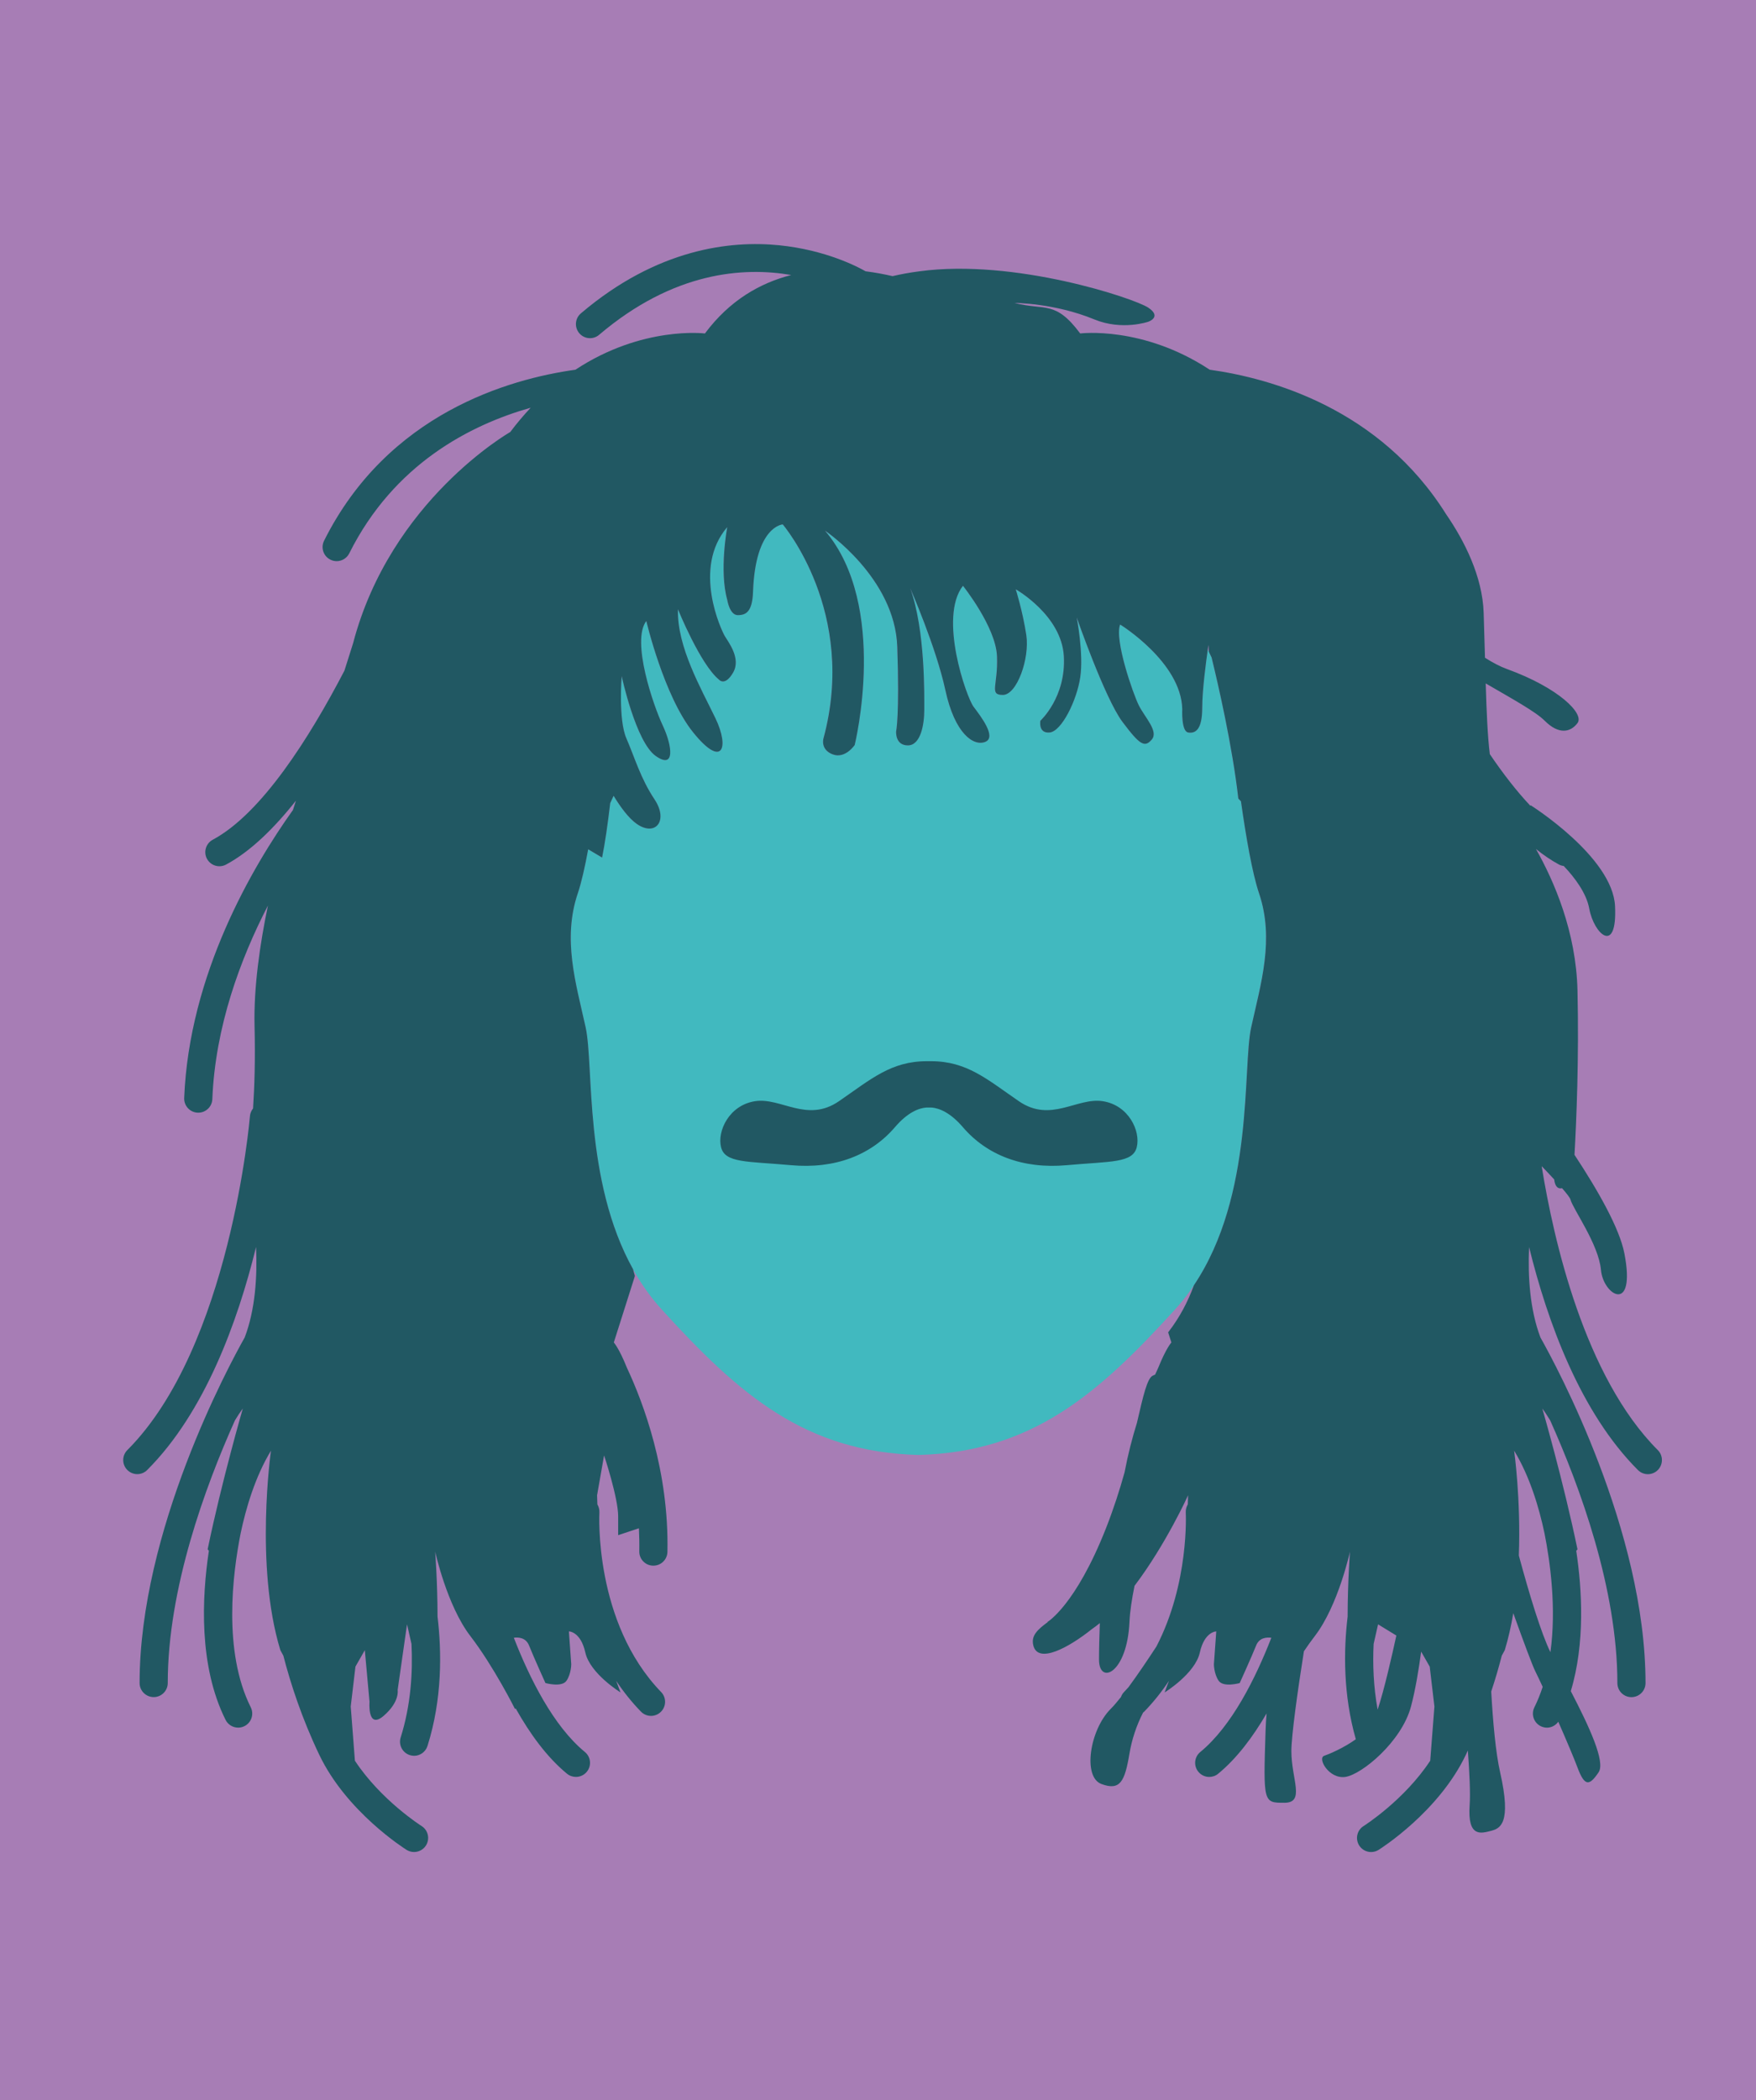 <?xml version="1.0" encoding="utf-8"?>
<!-- Generator: Adobe Illustrator 16.0.0, SVG Export Plug-In . SVG Version: 6.00 Build 0)  -->
<!DOCTYPE svg PUBLIC "-//W3C//DTD SVG 1.1//EN" "http://www.w3.org/Graphics/SVG/1.1/DTD/svg11.dtd">
<svg version="1.1" id="Camada_1" xmlns="http://www.w3.org/2000/svg" xmlns:xlink="http://www.w3.org/1999/xlink" x="0px" y="0px"
	 width="256px" height="306px" viewBox="0 0 256 306" enable-background="new 0 0 256 306" xml:space="preserve">
<rect fill="#A77DB5" width="256" height="306"/>
<g>
	<g>
		<path fill="#41B9BF" d="M183.214,129.058c-0.019-0.064-0.038-0.121-0.055-0.186c-0.103-0.379-0.207-0.785-0.31-1.213
			c-0.017-0.076-0.037-0.156-0.058-0.24c-0.101-0.439-0.208-0.9-0.306-1.383c-0.014-0.045-0.021-0.092-0.03-0.139
			c-0.103-0.492-0.206-1-0.304-1.527c-0.008-0.033-0.014-0.066-0.021-0.104c-0.104-0.535-0.206-1.092-0.305-1.658
			c-0.011-0.074-0.022-0.143-0.035-0.213c-0.099-0.568-0.194-1.146-0.291-1.732c-0.007-0.047-0.015-0.094-0.021-0.137
			c-0.201-1.248-0.393-2.521-0.571-3.783c-0.128-0.131-0.257-0.268-0.384-0.393c-0.854-7.592-2.955-16.699-3.891-20.537
			c-0.061-0.131-0.123-0.262-0.186-0.396c-0.07-0.15-0.139-0.299-0.215-0.451l0,0c-0.049-0.109-0.109-0.219-0.16-0.326
			c-0.238,1.648-0.813,5.91-0.813,8.492c0,3.248-1.026,3.76-2.054,3.588c-1.021-0.17-0.855-3.418-0.855-3.418
			c-0.166-6.84-9.057-12.311-9.057-12.311c-0.857,2.221,1.877,10.086,2.732,11.797c0.855,1.709,2.908,3.762,1.884,4.959
			c-1.027,1.197-1.711,0.854-4.275-2.566c-2.565-3.418-6.669-15.215-6.669-15.215s1.027,5.297,0.512,8.719
			c-0.512,3.42-2.731,7.865-4.445,8.035c-1.711,0.172-1.366-1.709-1.366-1.709s3.763-3.418,3.42-9.404
			c-0.34-5.982-7.008-9.744-7.008-9.744s1.021,3.25,1.537,6.668c0.508,3.418-1.369,8.719-3.419,8.719
			c-2.055,0-0.686-1.367-0.856-5.643c-0.172-4.273-4.96-10.26-4.96-10.26c-3.589,4.619,0.516,16.246,1.538,17.611
			c1.026,1.367,3.422,4.445,1.713,5.131c-1.713,0.682-4.444-1.197-5.813-7.525c-1.367-6.324-5.131-14.873-5.131-14.873
			c2.223,6.154,2.051,15.73,2.051,17.781c0,2.051-0.51,5.129-2.393,5.129c-1.882,0-1.709-2.051-1.709-2.051
			s0.512-2.225,0.168-12.311c-0.341-10.086-10.54-16.927-10.54-16.927c9.346,10.941,4.332,31.232,4.332,31.232
			s-1.369,2.053-3.193,1.371c-1.824-0.686-1.371-2.281-1.371-2.281c5.018-18.465-5.925-31.232-5.925-31.232
			s-3.987,0.227-4.331,9.802c-0.104,2.947-1.025,3.42-2.221,3.42c-1.198,0-1.539-2.227-1.539-2.227c-1.197-4.273,0-10.597,0-10.597
			c-5.133,5.982-0.857,15.044-0.342,15.9c0.511,0.854,2.393,3.248,1.193,5.301c-1.193,2.049-2.049,1.027-2.049,1.027
			c-2.737-2.225-5.988-10.26-5.988-10.26c-0.168,5.471,3.423,11.627,5.475,15.9c2.052,4.275,1.025,7.352-3.249,2.051
			c-4.275-5.299-6.839-16.242-6.839-16.242c-2.223,2.908,1.025,12.311,2.393,15.219c1.37,2.904,1.881,6.494-1.028,4.443
			c-2.903-2.051-4.956-11.627-4.956-11.627s-0.512,6.328,0.684,9.061c1.196,2.738,2.053,5.814,4.105,8.895
			c2.052,3.076,0.167,5.469-2.568,3.59c-1.211-0.834-2.422-2.508-3.399-4.111l-0.494,1.066c-0.361,3.078-0.762,5.869-1.184,7.932
			l-2.027-1.203c-0.119,0.635-0.235,1.246-0.355,1.834c-0.007,0.027-0.011,0.041-0.015,0.068c-0.115,0.568-0.236,1.117-0.354,1.635
			c-0.012,0.037-0.021,0.07-0.032,0.107c-0.113,0.506-0.236,0.986-0.353,1.43c-0.01,0.035-0.02,0.061-0.029,0.092
			c-0.123,0.445-0.243,0.861-0.373,1.234c-0.141,0.408-0.257,0.812-0.367,1.219c-0.085,0.32-0.154,0.643-0.224,0.961
			c-0.013,0.084-0.036,0.16-0.05,0.242c-0.08,0.387-0.141,0.783-0.194,1.176c0,0.002,0,0.01-0.003,0.012
			c-0.053,0.398-0.094,0.791-0.125,1.193l0,0c-0.373,4.992,1.021,9.855,2.1,14.719c1.418,6.408-0.849,27.973,11.066,41.088
			c11.398,12.543,20.998,20.793,37.453,21.238c16.451-0.445,26.057-8.695,37.453-21.238c11.92-13.115,9.645-34.68,11.064-41.088
			c1.42-6.414,3.406-12.82,1.139-19.521C183.436,129.814,183.32,129.443,183.214,129.058z"/>
	</g>
	<path fill="#215863" d="M241.684,211.279c-10.687-10.688-15.199-30.641-16.93-41.369c0.658,0.68,1.268,1.33,1.819,1.926
		c0.146,1.17,0.631,1.406,1.151,1.279c0.703,0.811,1.166,1.414,1.228,1.656c0.344,1.369,4.104,6.5,4.444,10.258
		c0.345,3.762,5.129,6.498,3.42-2.391c-0.703-3.654-3.832-9.162-7.278-14.38c0.28-4.899,0.666-14.014,0.438-23.922
		c-0.194-8.564-3.403-15.943-6.056-20.635c1.11,0.891,2.237,1.66,3.372,2.27c0.219,0.115,0.445,0.176,0.676,0.203
		c1.61,1.684,3.319,3.984,3.717,6.193c0.686,3.762,4.104,6.84,3.765-0.344c-0.345-7.18-12.312-14.703-12.312-14.703
		s-0.011,0.035-0.029,0.086c-2.039-2.162-4.027-4.742-5.916-7.529c-0.32-2.598-0.476-6.18-0.598-10.303
		c3.78,2.201,7.266,4.104,8.598,5.436c2.048,2.053,3.76,1.709,4.785,0.342c1.024-1.365-2.737-5.133-10.26-7.865
		c-1.012-0.365-2.101-0.939-3.229-1.654c-0.057-2.104-0.117-4.301-0.192-6.551c-0.175-5.291-2.805-10.482-5.452-14.324
		c-9.669-15.438-25.557-19.845-34.488-21.091c-9.765-6.437-18.879-5.281-18.879-5.281c-3.631-4.869-5.093-3.303-9.571-4.444
		c0,0,5.815,0,11.628,2.396c4.051,1.668,7.867,0.34,7.867,0.34s2.049-0.683,0-2.053c-2.053-1.364-19.495-7.181-33.348-5.297
		c-1.423,0.179-2.746,0.43-3.933,0.705c-1.188-0.275-2.512-0.526-3.933-0.705c-1.048-0.604-5.755-3.11-12.614-3.795
		c-7.026-0.703-17.742,0.45-28.89,9.926c-0.865,0.732-0.968,2.026-0.233,2.893c0.405,0.477,0.979,0.721,1.561,0.721
		c0.473,0,0.943-0.159,1.326-0.486c10.861-9.229,21.084-9.916,28.012-8.716c-4.475,1.14-8.955,3.646-12.582,8.517
		c0,0-9.117-1.155-18.879,5.281c-9.636,1.342-27.361,6.354-36.645,24.921c-0.506,1.016-0.096,2.244,0.918,2.752
		c0.295,0.148,0.607,0.221,0.918,0.221c0.75,0,1.477-0.416,1.836-1.137c6.518-13.04,17.664-18.732,26.45-21.219
		c-1.007,1.074-2.007,2.247-2.981,3.542c0,0-17.438,9.919-22.912,30.78l-1.26,3.984c-5.14,9.873-12.112,20.848-19.199,24.639
		c-0.997,0.535-1.377,1.779-0.843,2.777c0.372,0.689,1.081,1.086,1.813,1.086c0.323,0,0.657-0.078,0.966-0.242
		c3.536-1.893,6.981-5.256,10.196-9.316c-0.1,0.293-0.25,0.752-0.439,1.363c-5.898,8.258-15.131,23.932-15.855,41.965
		c-0.042,1.133,0.839,2.09,1.971,2.135c0.026,0,0.057,0,0.086,0c1.092,0,2.004-0.867,2.047-1.971
		c0.423-10.543,4.063-20.385,8.104-28.205c-1.164,5.594-2.084,11.898-1.951,17.525c0.119,4.921-0.006,8.903-0.217,12.036
		c-0.254,0.312-0.42,0.703-0.456,1.138c-0.026,0.332-2.87,33.629-17.872,48.637c-0.801,0.801-0.801,2.1,0,2.9
		c0.398,0.399,0.93,0.604,1.449,0.604c0.529,0,1.051-0.203,1.449-0.604c8.398-8.396,13.188-21.589,15.869-32.49
		c0.19,4.293-0.109,9.119-1.656,13.178c-2.352,4.174-15.322,28.166-15.322,50.35c0,1.135,0.926,2.051,2.057,2.051
		c1.129,0,2.047-0.916,2.047-2.051c0-13.727,5.447-28.584,9.8-38.275c0.37-0.604,0.751-1.196,1.146-1.731
		c0,0-3.076,10.601-5.129,20.517l0.178,0.223c-1.023,6.775-1.501,16.766,2.432,24.633c0.361,0.719,1.085,1.135,1.842,1.135
		c0.305,0,0.618-0.072,0.913-0.219c1.013-0.506,1.423-1.738,0.917-2.75c-4.068-8.141-2.646-19.439-1.475-25.334
		c0.784-3.727,2.132-8.275,4.425-12.049c0,0-2.396,16.752,1.368,29.066l0.438,0.805c1.055,4.08,2.695,9.125,5.236,14.44
		c3.975,8.312,12.378,13.625,12.731,13.854c0.341,0.207,0.714,0.309,1.084,0.309c0.683,0,1.353-0.344,1.743-0.963
		c0.6-0.961,0.309-2.227-0.648-2.826c-0.068-0.043-5.936-3.77-9.717-9.516l-0.607-7.898l0.686-5.811l1.367-2.395l0.683,7.518
		c0,0-0.343,4.105,2.054,2.059c2.389-2.059,2.049-3.766,2.049-3.766l1.367-9.574l0.65,2.857c0.202,4.117-0.089,8.904-1.576,13.623
		c-0.344,1.082,0.258,2.233,1.34,2.576c0.203,0.062,0.412,0.098,0.613,0.098c0.875,0,1.68-0.562,1.958-1.439
		c2.155-6.832,2.083-13.678,1.462-18.85c-0.003-5.082-0.344-9.463-0.344-9.463s1.713,7.865,5.133,12.307
		c3.416,4.449,6.496,10.602,6.496,10.602l0.121-0.041c2.057,3.662,4.539,7.09,7.469,9.494c0.383,0.314,0.844,0.465,1.3,0.465
		c0.595,0,1.183-0.254,1.589-0.75c0.721-0.871,0.593-2.17-0.285-2.885c-4.59-3.771-8.059-10.742-10.356-16.643
		c0.652-0.09,1.747-0.039,2.217,1.125c0.683,1.713,2.391,5.475,2.391,5.475s2.396,0.682,3.079-0.346
		c0.683-1.023,0.683-2.391,0.683-2.391l-0.341-4.789c0,0,1.709,0,2.395,3.078c0.684,3.078,5.13,5.813,5.13,5.813
		s-0.258-0.655-0.633-1.69c1.032,1.557,2.225,3.062,3.604,4.485c0.402,0.416,0.94,0.627,1.475,0.627c0.516,0,1.027-0.196,1.426-0.58
		c0.814-0.786,0.835-2.086,0.047-2.897c-9.82-10.146-9.012-25.99-8.998-26.152c0.02-0.432-0.091-0.842-0.297-1.186
		c-0.024-0.82-0.043-1.33-0.043-1.33l1.022-5.812c0,0,2.054,6.154,2.054,8.891c0,2.734,0,2.734,0,2.734l3.023-1.004
		c0.049,1.104,0.079,2.217,0.055,3.355c-0.024,1.135,0.875,2.07,2.008,2.092c0.016,0,0.029,0,0.043,0
		c1.116,0,2.028-0.887,2.051-2.004c0.247-11.781-3.512-21.73-5.913-26.846c-1.128-2.82-1.903-3.67-1.903-3.67l3.028-9.539
		l0.038-0.183c-0.1-0.313-0.17-0.635-0.258-0.944c-7.211-12.935-5.695-29.73-6.918-35.267c-1.42-6.414-3.404-12.82-1.137-19.521
		c0.525-1.553,1.037-3.828,1.511-6.4l2.027,1.203c0.422-2.062,0.822-4.854,1.184-7.932l0.494-1.066
		c0.978,1.604,2.188,3.277,3.399,4.111c2.735,1.879,4.62-0.514,2.568-3.59c-2.053-3.08-2.909-6.156-4.105-8.895
		c-1.195-2.732-0.684-9.061-0.684-9.061s2.053,9.576,4.956,11.627c2.909,2.051,2.398-1.539,1.028-4.443
		c-1.367-2.908-4.615-12.311-2.393-15.219c0,0,2.563,10.943,6.839,16.242c4.274,5.301,5.301,2.225,3.249-2.051
		c-2.052-4.273-5.643-10.43-5.475-15.9c0,0,3.251,8.035,5.988,10.26c0,0,0.855,1.021,2.049-1.027
		c1.199-2.053-0.683-4.447-1.193-5.301c-0.516-0.855-4.791-9.918,0.342-15.9c0,0-1.197,6.324,0,10.597c0,0,0.341,2.227,1.539,2.227
		c1.195,0,2.116-0.473,2.221-3.42c0.344-9.576,4.331-9.802,4.331-9.802s10.942,12.767,5.925,31.232c0,0-0.453,1.596,1.371,2.281
		c1.824,0.682,3.193-1.371,3.193-1.371s5.014-20.291-4.332-31.232c0,0,10.2,6.841,10.54,16.927
		c0.344,10.086-0.168,12.311-0.168,12.311s-0.172,2.051,1.709,2.051c1.883,0,2.393-3.078,2.393-5.129
		c0-2.051,0.172-11.627-2.051-17.781c0,0,3.764,8.549,5.131,14.873c1.369,6.328,4.102,8.207,5.814,7.525
		c1.709-0.686-0.687-3.764-1.714-5.131c-1.022-1.365-5.127-12.992-1.538-17.611c0,0,4.788,5.986,4.961,10.26
		c0.172,4.275-1.197,5.643,0.855,5.643c2.05,0,3.927-5.301,3.419-8.719c-0.517-3.418-1.537-6.668-1.537-6.668
		s6.668,3.762,7.008,9.744c0.343,5.986-3.42,9.404-3.42,9.404s-0.344,1.881,1.366,1.709c1.714-0.17,3.936-4.615,4.445-8.035
		c0.517-3.422-0.512-8.719-0.512-8.719s4.104,11.797,6.67,15.215c2.563,3.42,3.248,3.764,4.274,2.566
		c1.024-1.197-1.026-3.25-1.884-4.959c-0.855-1.711-3.592-9.576-2.732-11.797c0,0,8.891,5.471,9.057,12.311
		c0,0-0.166,3.248,0.855,3.418c1.026,0.172,2.055-0.34,2.055-3.588c0-2.582,0.574-6.844,0.812-8.492l0,0
		c0.029-0.201,0.051-0.363,0.066-0.482c0.006-0.02,0.006-0.039,0.012-0.057c0.014-0.092,0.023-0.145,0.023-0.145
		s0.021,0.369,0.059,1.01c0.143,0.283,0.271,0.559,0.396,0.83c0.936,3.826,3.041,12.953,3.895,20.555
		c0.126,0.125,0.255,0.262,0.383,0.393c0.732,5.174,1.658,10.52,2.635,13.398c2.268,6.701,0.281,13.107-1.138,19.521
		c-1.298,5.874,0.487,24.442-8.353,37.594c-0.881,2.408-2.093,4.726-3.759,6.865l0.472,1.474c0,0-0.775,0.85-1.908,3.67
		c-0.146,0.313-0.301,0.653-0.459,1.01c-0.119,0.055-0.235,0.111-0.32,0.143c-0.836,0.338-1.426,2.977-2.334,6.891
		c-0.682,2.183-1.309,4.601-1.803,7.213c-0.715,2.56-1.594,5.308-2.702,8.123c-4.444,11.289-8.548,13.679-8.548,13.679l0.051,0.01
		c-1.492,1.101-2.463,1.976-2.102,3.41c0.682,2.737,5.147,0.328,8.547-2.394c0.388-0.262,0.77-0.555,1.149-0.867
		c-0.065,1.814-0.122,3.787-0.122,5.314c0,3.762,4.104,2.051,4.442-5.475c0.071-1.553,0.351-3.367,0.739-5.271
		c4.56-6.018,7.808-13.191,7.808-13.191s-0.022,0.511-0.043,1.33c-0.209,0.345-0.319,0.754-0.299,1.187
		c0.009,0.131,0.521,10.271-4.274,19.513c-1.248,1.909-2.724,4.102-4.08,5.94c-0.211,0.229-0.423,0.467-0.644,0.698
		c-0.212,0.214-0.354,0.466-0.448,0.729c-0.546,0.687-1.053,1.289-1.49,1.722c-3.076,3.076-4.104,9.918-1.371,10.944
		c2.739,1.025,3.42-0.344,4.104-4.448c0.332-1.97,0.986-4.015,1.98-5.949c0.059-0.047,0.119-0.09,0.172-0.146
		c1.379-1.424,2.572-2.93,3.604-4.485c-0.375,1.035-0.63,1.69-0.63,1.69s4.448-2.735,5.13-5.813
		c0.684-3.078,2.395-3.078,2.395-3.078l-0.344,4.789c0,0,0,1.367,0.684,2.391c0.687,1.027,3.078,0.346,3.078,0.346
		s1.711-3.762,2.396-5.475c0.465-1.164,1.562-1.215,2.215-1.125c-2.297,5.9-5.764,12.871-10.354,16.643
		c-0.879,0.715-1.008,2.014-0.283,2.885c0.406,0.496,0.994,0.75,1.583,0.75c0.46,0,0.922-0.149,1.3-0.465
		c2.742-2.252,5.086-5.396,7.062-8.787c-0.068,0.828-0.123,1.633-0.146,2.41c-0.343,10.607-0.343,10.607,2.734,10.607
		c3.076,0,1.025-3.424,1.025-7.523c0-2.219,0.899-8.717,1.829-14.551c0.513-0.758,1.043-1.508,1.584-2.211
		c3.421-4.441,5.13-12.307,5.13-12.307s-0.336,4.381-0.341,9.463c-0.593,4.924-0.664,11.367,1.194,17.875
		c-1.838,1.311-3.967,2.197-4.61,2.408c-1.026,0.342,0.685,3.422,3.078,3.08c2.394-0.344,8.207-5.129,9.574-10.26
		c0.649-2.429,1.141-5.462,1.483-7.996l1.248,2.186l0.685,5.811l-0.613,7.898c-3.778,5.746-9.642,9.473-9.711,9.516
		c-0.958,0.6-1.251,1.865-0.647,2.826c0.387,0.619,1.059,0.963,1.739,0.963c0.374,0,0.748-0.102,1.085-0.309
		c0.354-0.229,8.76-5.543,12.729-13.854c0.1-0.214,0.19-0.423,0.291-0.632c0.237,3.177,0.385,6.213,0.262,7.955
		c-0.34,4.787,1.705,4.103,3.076,3.763c1.366-0.345,3.075-1.031,1.366-8.552c-0.643-2.823-1.043-7.291-1.295-11.762
		c0.619-1.854,1.123-3.609,1.535-5.216l0.438-0.805c0.528-1.733,0.935-3.549,1.242-5.397c1.528,4.246,2.782,7.618,3.211,8.475
		c0.274,0.552,0.651,1.337,1.075,2.263c-0.336,1.026-0.731,2.021-1.207,2.979c-0.508,1.012-0.098,2.244,0.916,2.75
		c0.296,0.146,0.608,0.219,0.916,0.219c0.648,0,1.26-0.322,1.652-0.865c1.187,2.703,2.309,5.363,2.801,6.674
		c1.025,2.738,1.709,2.738,3.078,0.688c1.017-1.522-1.361-6.631-4.056-11.819c2.106-6.994,1.642-14.818,0.793-20.443l0.181-0.223
		c-2.053-9.916-5.129-20.517-5.129-20.517c0.396,0.535,0.775,1.127,1.146,1.731c4.353,9.691,9.799,24.55,9.799,38.275
		c0,1.135,0.914,2.051,2.048,2.051c1.135,0,2.055-0.916,2.055-2.051c0-22.184-12.97-46.176-15.318-50.35
		c-1.545-4.059-1.846-8.885-1.658-13.178c2.684,10.901,7.471,24.094,15.869,32.49c0.398,0.399,0.923,0.604,1.451,0.604
		c0.521,0,1.049-0.203,1.449-0.604C242.484,213.379,242.484,212.08,241.684,211.279z M200.841,249.096
		c-0.614-3.354-0.728-6.631-0.585-9.572l0.648-2.856l2.664,1.631C202.962,241.092,201.805,246.197,200.841,249.096z
		 M225.167,223.412c0.821,4.113,1.754,10.859,0.862,17.318c-1.357-2.781-3.051-8.347-4.604-14.086
		c0.309-8.277-0.686-15.281-0.686-15.281C223.036,215.137,224.382,219.686,225.167,223.412z"/>
	<path fill="#215863" d="M135.131,154.617c-5.244,0-8.159,2.625-12.821,5.828c-4.664,3.203-8.449-0.582-12.236,0
		c-3.789,0.586-5.539,4.373-4.955,6.703c0.581,2.328,3.786,2.041,10.196,2.621c6.411,0.582,11.657-1.459,15.151-5.535
		c1.876-2.191,3.499-2.783,4.599-2.865l0.781,0.004c1.102,0.104,2.694,0.723,4.531,2.861c3.495,4.076,8.741,6.117,15.15,5.535
		c6.41-0.58,9.615-0.293,10.197-2.621c0.582-2.33-1.166-6.117-4.955-6.703c-3.787-0.582-7.571,3.203-12.237,0
		c-4.66-3.203-7.572-5.828-12.816-5.828H135.131z"/>
</g>
</svg>
